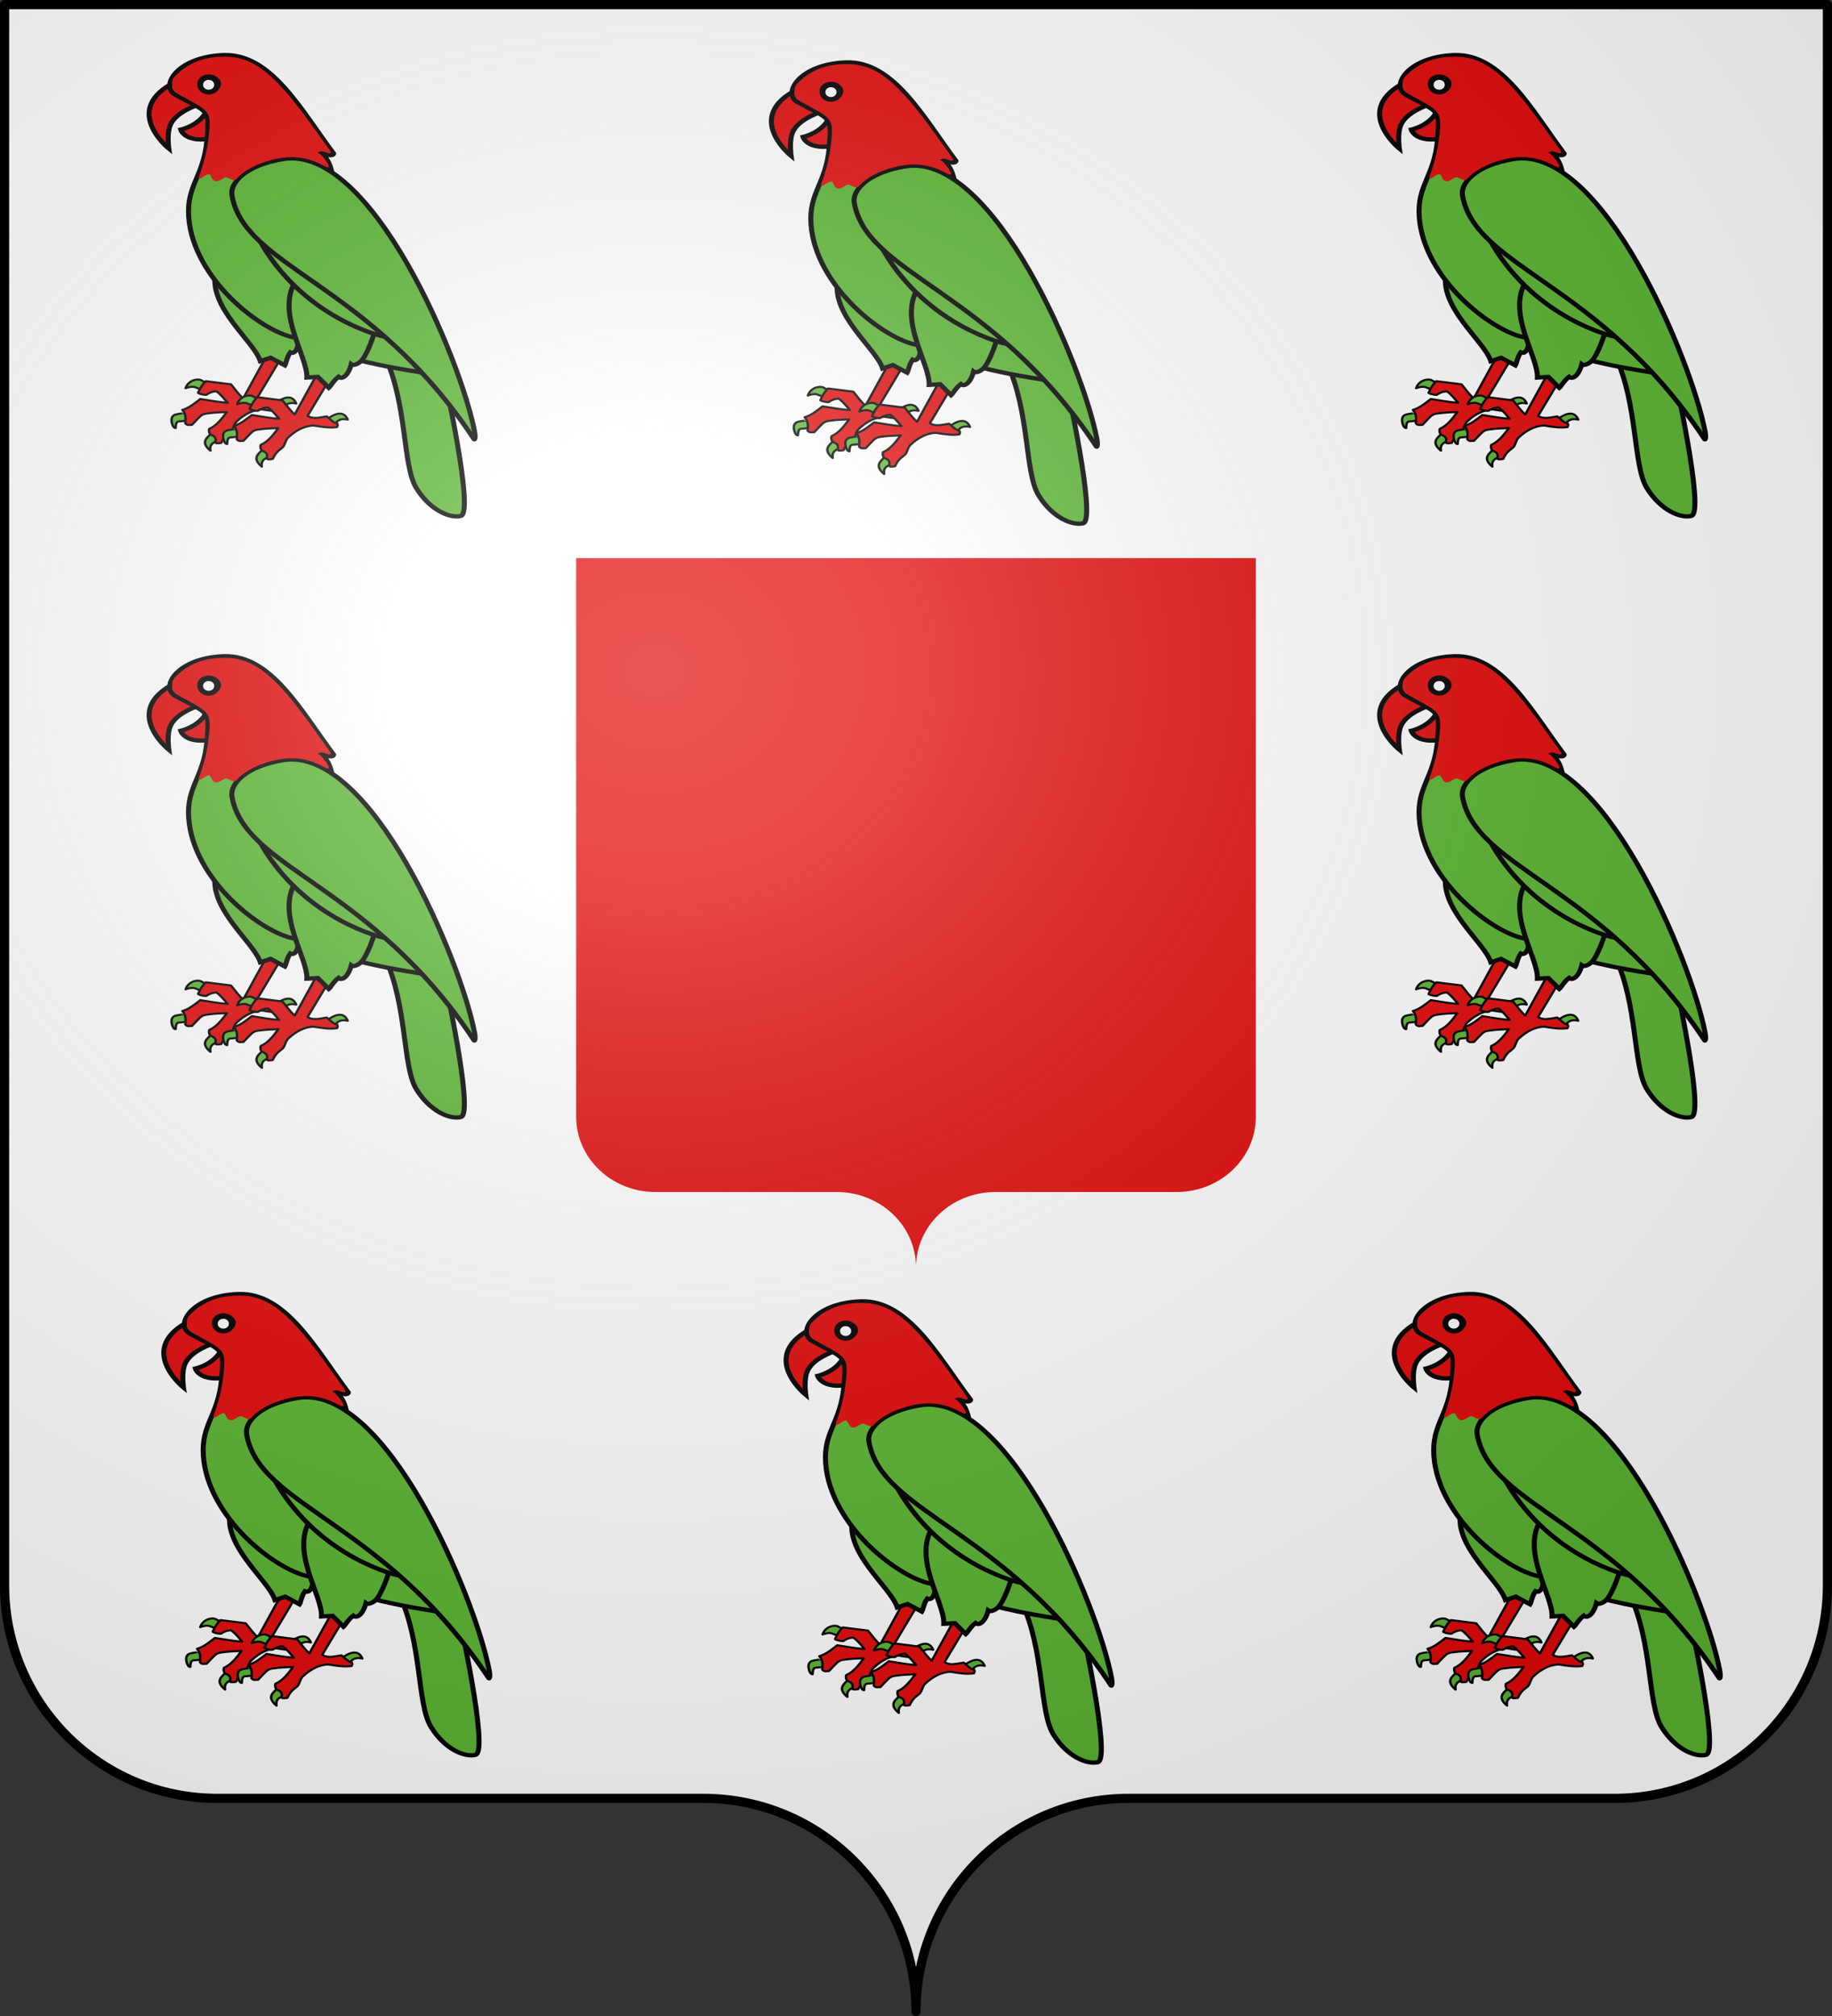 <?xml version="1.0" encoding="UTF-8" standalone="no"?>
<svg
   xmlns:dc="http://purl.org/dc/elements/1.1/"
   xmlns:cc="http://creativecommons.org/ns#"
   xmlns:rdf="http://www.w3.org/1999/02/22-rdf-syntax-ns#"
   xmlns:svg="http://www.w3.org/2000/svg"
   xmlns="http://www.w3.org/2000/svg"
   xmlns:xlink="http://www.w3.org/1999/xlink"
   xmlns:sodipodi="http://sodipodi.sourceforge.net/DTD/sodipodi-0.dtd"
   xmlns:inkscape="http://www.inkscape.org/namespaces/inkscape"
   height="660"
   width="600"
   version="1.0"
   id="svg2"
   sodipodi:version="0.32"
   inkscape:version="0.46"
   sodipodi:docname="Blason Monchy-Cayeux.svg"
   sodipodi:docbase="C:\Documents and Settings\Henry SALOME\Mes documents\Mes images\Blasons\SVG"
   inkscape:output_extension="org.inkscape.output.svg.inkscape"
   sodipodi:modified="true">
  <rect width="100%" height="100%" fill="#333333" stroke="none"/>
  <sodipodi:namedview
     inkscape:window-height="746"
     inkscape:window-width="1024"
     inkscape:pageshadow="2"
     inkscape:pageopacity="0.0"
     guidetolerance="10.0"
     gridtolerance="10.0"
     objecttolerance="10.0"
     borderopacity="1.0"
     bordercolor="#666666"
     pagecolor="#ffffff"
     id="base"
     showgrid="false"
     height="660px"
     inkscape:zoom="0.41666667"
     inkscape:cx="300"
     inkscape:cy="426"
     inkscape:window-x="22"
     inkscape:window-y="29"
     inkscape:current-layer="layer1"
     showguides="true"
     inkscape:guide-bbox="true" />
  <desc
     id="desc4">Flag of Canton of Valais (Wallis)</desc>
  <defs
     id="defs6">
    <inkscape:perspective
       sodipodi:type="inkscape:persp3d"
       inkscape:vp_x="0 : 330 : 1"
       inkscape:vp_y="0 : 1000 : 0"
       inkscape:vp_z="600 : 330 : 1"
       inkscape:persp3d-origin="300 : 220 : 1"
       id="perspective30" />
    <linearGradient
       id="linearGradient2893">
      <stop
         style="stop-color:white;stop-opacity:0.314;"
         offset="0"
         id="stop2895" />
      <stop
         id="stop2897"
         offset="0.19"
         style="stop-color:white;stop-opacity:0.251;" />
      <stop
         style="stop-color:#6b6b6b;stop-opacity:0.125;"
         offset="0.6"
         id="stop2901" />
      <stop
         style="stop-color:black;stop-opacity:0.125;"
         offset="1"
         id="stop2899" />
    </linearGradient>
    <radialGradient
       inkscape:collect="always"
       xlink:href="#linearGradient2893"
       id="radialGradient2883"
       cx="203.198"
       cy="218.01"
       fx="203.198"
       fy="218.01"
       r="300"
       gradientTransform="matrix(1.36,0,0,1.355,-79.528,-87.645)"
       gradientUnits="userSpaceOnUse" />
    <linearGradient
       id="linearGradient2955">
      <stop
         style="stop-color:white;stop-opacity:0;"
         offset="0"
         id="stop2965" />
      <stop
         style="stop-color:black;stop-opacity:0.646;"
         offset="1"
         id="stop2959" />
    </linearGradient>
    <radialGradient
       inkscape:collect="always"
       xlink:href="#linearGradient2955"
       id="radialGradient2961"
       cx="225.524"
       cy="218.901"
       fx="225.524"
       fy="218.901"
       r="300"
       gradientTransform="matrix(-4.167939e-4,2.183,-1.884,-3.599562e-4,615.597,-289.121)"
       gradientUnits="userSpaceOnUse" />
    <polygon
       id="star"
       transform="scale(53,53)"
       points="0,-1 0.588,0.809 -0.951,-0.309 0.951,-0.309 -0.588,0.809 0,-1 " />
    <clipPath
       id="clip">
      <path
         d="M 0,-200 L 0,600 L 300,600 L 300,-200 L 0,-200 z "
         id="path10" />
    </clipPath>
    <radialGradient
       inkscape:collect="always"
       xlink:href="#linearGradient2955"
       id="radialGradient1911"
       gradientUnits="userSpaceOnUse"
       gradientTransform="matrix(-4.167939e-4,2.183,-1.884,-3.599562e-4,1395.597,-309.121)"
       cx="225.524"
       cy="218.901"
       fx="225.524"
       fy="218.901"
       r="300" />
    <radialGradient
       inkscape:collect="always"
       xlink:href="#linearGradient2955"
       id="radialGradient2928"
       cx="-483.508"
       cy="153.928"
       fx="-483.508"
       fy="153.928"
       r="300"
       gradientTransform="matrix(0,2.342,-2.291,0,562.913,1323.77)"
       gradientUnits="userSpaceOnUse" />
    <radialGradient
       inkscape:collect="always"
       xlink:href="#linearGradient2893"
       id="radialGradient11919"
       gradientUnits="userSpaceOnUse"
       gradientTransform="matrix(1.551,0,0,1.35,-227.894,-51.264)"
       cx="285.186"
       cy="200.448"
       fx="285.186"
       fy="200.448"
       r="300" />
    <radialGradient
       gradientUnits="userSpaceOnUse"
       gradientTransform="matrix(0,2.342,-2.291,0,562.913,1323.77)"
       r="300"
       fy="153.928"
       fx="-483.508"
       cy="153.928"
       cx="-483.508"
       id="radialGradient2686"
       xlink:href="#linearGradient2955"
       inkscape:collect="always" />
    <radialGradient
       r="300"
       fy="218.901"
       fx="225.524"
       cy="218.901"
       cx="225.524"
       gradientTransform="matrix(-4.167939e-4,2.183,-1.884,-3.599562e-4,1395.597,-309.121)"
       gradientUnits="userSpaceOnUse"
       id="radialGradient2684"
       xlink:href="#linearGradient2955"
       inkscape:collect="always" />
    <clipPath
       id="clipPath2680">
      <path
         id="path2682"
         d="M 0,-200 L 0,600 L 300,600 L 300,-200 L 0,-200 z " />
    </clipPath>
    <polygon
       points="0,-1 0.588,0.809 -0.951,-0.309 0.951,-0.309 -0.588,0.809 0,-1 "
       transform="scale(53,53)"
       id="polygon2678" />
    <radialGradient
       gradientUnits="userSpaceOnUse"
       gradientTransform="matrix(-4.167939e-4,2.183,-1.884,-3.599562e-4,615.597,-289.121)"
       r="300"
       fy="218.901"
       fx="225.524"
       cy="218.901"
       cx="225.524"
       id="radialGradient2676"
       xlink:href="#linearGradient2955"
       inkscape:collect="always" />
    <linearGradient
       id="linearGradient2670">
      <stop
         id="stop2672"
         offset="0"
         style="stop-color:white;stop-opacity:0;" />
      <stop
         id="stop2674"
         offset="1"
         style="stop-color:black;stop-opacity:0.646;" />
    </linearGradient>
    <radialGradient
       gradientUnits="userSpaceOnUse"
       gradientTransform="matrix(1.36,0,0,1.355,-79.528,-87.645)"
       r="300"
       fy="218.01"
       fx="203.198"
       cy="218.01"
       cx="203.198"
       id="radialGradient2668"
       xlink:href="#linearGradient2893"
       inkscape:collect="always" />
    <linearGradient
       id="linearGradient2658">
      <stop
         id="stop2660"
         offset="0"
         style="stop-color:white;stop-opacity:0.314;" />
      <stop
         style="stop-color:white;stop-opacity:0.251;"
         offset="0.19"
         id="stop2662" />
      <stop
         id="stop2664"
         offset="0.6"
         style="stop-color:#6b6b6b;stop-opacity:0.125;" />
      <stop
         id="stop2666"
         offset="1"
         style="stop-color:black;stop-opacity:0.125;" />
    </linearGradient>
    <inkscape:perspective
       id="perspective230"
       inkscape:persp3d-origin="300 : 220 : 1"
       inkscape:vp_z="600 : 330 : 1"
       inkscape:vp_y="0 : 1000 : 0"
       inkscape:vp_x="0 : 330 : 1"
       sodipodi:type="inkscape:persp3d" />
  </defs>
  <g
     inkscape:groupmode="layer"
     id="layer1"
     inkscape:label="Fond écu">
    <path
       id="path2014"
       style="fill:#ffffff;fill-opacity:1;fill-rule:nonzero;stroke:none;stroke-width:5;stroke-linecap:round;stroke-linejoin:round;stroke-miterlimit:4;stroke-dashoffset:0;stroke-opacity:1"
       d="M 300,658.499 C 300,619.995 331.203,588.746 369.65,588.746 C 408.097,588.746 490.403,588.746 528.85,588.746 C 567.297,588.746 598.5,557.496 598.5,518.992 L 598.5,1.5 L 1.5,1.5 L 1.5,518.992 C 1.5,557.496 32.703,588.746 71.15,588.746 C 109.597,588.746 191.903,588.746 230.35,588.746 C 268.797,588.746 300,619.995 300,658.499 z "
       sodipodi:nodetypes="cssccccssc" />
    <path
       id="path2515"
       style="fill:#e20909;fill-opacity:1;fill-rule:nonzero;stroke:none;stroke-width:5;stroke-linecap:round;stroke-linejoin:round;stroke-miterlimit:4;stroke-dashoffset:0;stroke-opacity:1"
       d="M 300,414.9 C 300,401.292 311.635,390.247 325.97,390.247 C 340.305,390.247 370.995,390.247 385.33,390.247 C 399.665,390.247 411.3,379.203 411.3,365.595 L 411.3,182.7 L 188.7,182.7 L 188.7,365.595 C 188.7,379.203 200.335,390.247 214.67,390.247 C 229.005,390.247 259.695,390.247 274.03,390.247 C 288.365,390.247 300,401.292 300,414.9 z"
       sodipodi:nodetypes="cssccccssc" />
    <g
       id="g2688"
       transform="matrix(0.389,0,0,0.312,27.366,404.902)">
      <g
         inkscape:label="Fond écu"
         id="g2690">
        <g
           transform="matrix(4.223,0,0,4.473,479.676,3.71)"
           id="g7302">
          <g
             id="g7277"
             transform="matrix(-0.401,7.813941e-2,7.813941e-2,0.401,105.595,-31.004)">
            <path
               id="path13191"
               style="fill:#5ab532;fill-opacity:1;fill-rule:nonzero;stroke:#000000;stroke-width:1.174;stroke-linecap:round;stroke-linejoin:round;marker:none;marker-start:none;marker-mid:none;marker-end:none;stroke-miterlimit:4;stroke-dasharray:none;stroke-dashoffset:0;stroke-opacity:1;visibility:visible;display:inline;overflow:visible"
               d="M 528.908,219.198 C 528.89,219.085 528.733,214.583 528.736,214.622 C 528.738,214.661 534.59,214.467 535.599,214.683 C 537.322,215.051 538.306,216.817 538.032,219.919 C 537.875,220.947 537.77,222.029 536.846,222.291 C 535.91,217.984 534.774,218.946 533.781,218.961 C 532.581,218.979 528.927,219.311 528.908,219.198 z" />
            <path
               id="path13193"
               style="fill:#5ab532;fill-opacity:1;fill-rule:nonzero;stroke:#000000;stroke-width:1.174;stroke-linecap:round;stroke-linejoin:round;marker:none;marker-start:none;marker-mid:none;marker-end:none;stroke-miterlimit:4;stroke-dasharray:none;stroke-dashoffset:0;stroke-opacity:1;visibility:visible;display:inline;overflow:visible"
               d="M 516.306,200.498 L 519.382,203.573 L 522.527,201.476 C 523.556,200.484 525.348,200.247 527.699,200.777 C 525.294,196.11 520.251,196.357 519.032,198.051 L 516.306,200.498 z" />
            <path
               id="path13195"
               style="fill:#5ab532;fill-opacity:1;fill-rule:nonzero;stroke:#000000;stroke-width:1.174;stroke-linecap:round;stroke-linejoin:round;marker:none;marker-start:none;marker-mid:none;marker-end:none;stroke-miterlimit:4;stroke-dasharray:none;stroke-dashoffset:0;stroke-opacity:1;visibility:visible;display:inline;overflow:visible"
               d="M 517.145,233.208 C 514.6,232.591 516.202,225.663 519.591,228.176 C 522.981,230.689 526.702,232.471 522.667,238.31 C 522.463,234.092 519.69,233.825 517.145,233.208 z" />
            <path
               id="path13197"
               style="fill:#5ab532;fill-opacity:1;fill-rule:nonzero;stroke:#000000;stroke-width:1.174;stroke-linecap:round;stroke-linejoin:round;marker:none;marker-start:none;marker-mid:none;marker-end:none;stroke-miterlimit:4;stroke-dasharray:none;stroke-dashoffset:0;stroke-opacity:1;visibility:visible;display:inline;overflow:visible"
               d="M 486.392,217.622 C 480.441,214.205 477.129,214.935 476.397,219.718 C 479.559,218.197 481.617,219.129 483.107,221.326" />
            <path
               d="M 470.176,181.836 L 476.886,178.481 L 501.209,211.89 C 502.866,209.5 504.12,205.898 505.543,202.804 L 517.203,198.692 C 518.976,199.912 520.722,202.014 522.235,204.563 C 521.175,205.699 519.861,206.076 518.543,206.439 C 516.772,205.475 515.002,205.106 513.231,205.46 C 511.065,208.337 510.386,210.47 509.177,212.869 C 512.458,212.011 516.513,210.355 521.833,208.222 C 524.766,209.951 527.945,212.193 531.618,212.688 C 531.293,213.337 531.088,213.97 530.973,214.592 C 530.59,216.658 531.198,218.6 531.683,220.557 C 530.849,222.326 529.57,221.716 528.714,222.037 C 523.669,217.919 523.368,217.106 520.746,217.005 C 515.477,217.141 513.718,217.668 510.575,218.041 C 513.467,221.16 516.816,224.714 520.78,225.869 C 521.341,226.785 521.282,227.907 521.059,229.084 C 517.689,231.336 519.232,232.618 519.3,234.379 C 518.914,234.899 517.806,234.937 516.644,234.938 C 513.899,230.683 512.332,230.745 510.295,229.084 C 508.845,227.448 508.406,225.432 506.933,224.327 C 501.928,220.569 497.482,219.322 493.463,219.858 C 488.623,221.809 485.797,222.8 482.338,222.934 C 482.22,222.237 481.541,222.466 481.901,220.813 C 483.299,220.596 484.697,217.818 486.095,215.92 C 489.462,215.895 493.087,216.386 495.198,213.847 L 470.176,181.836 z"
               style="fill:#e20909;fill-opacity:1;fill-rule:nonzero;stroke:#000000;stroke-width:1.174;stroke-linecap:round;stroke-linejoin:round;marker:none;marker-start:none;marker-mid:none;marker-end:none;stroke-miterlimit:4;stroke-dasharray:none;stroke-dashoffset:0;stroke-opacity:1;visibility:visible;display:inline;overflow:visible"
               id="path13199" />
          </g>
          <g
             transform="matrix(-0.401,7.749053e-2,7.749053e-2,0.401,116.005,-26.911)"
             id="g7290">
            <path
               d="M 528.908,219.198 C 528.89,219.085 528.733,214.583 528.736,214.622 C 528.738,214.661 534.59,214.467 535.599,214.683 C 537.322,215.051 538.306,216.817 538.032,219.919 C 537.875,220.947 537.77,222.029 536.846,222.291 C 535.91,217.984 534.774,218.946 533.781,218.961 C 532.581,218.979 528.927,219.311 528.908,219.198 z"
               style="fill:#5ab532;fill-opacity:1;fill-rule:nonzero;stroke:#000000;stroke-width:1.174;stroke-linecap:round;stroke-linejoin:round;marker:none;marker-start:none;marker-mid:none;marker-end:none;stroke-miterlimit:4;stroke-dasharray:none;stroke-dashoffset:0;stroke-opacity:1;visibility:visible;display:inline;overflow:visible"
               id="path7292" />
            <path
               d="M 516.306,200.498 L 519.382,203.573 L 522.527,201.476 C 523.556,200.484 525.348,200.247 527.699,200.777 C 525.294,196.11 520.251,196.357 519.032,198.051 L 516.306,200.498 z"
               style="fill:#5ab532;fill-opacity:1;fill-rule:nonzero;stroke:#000000;stroke-width:1.174;stroke-linecap:round;stroke-linejoin:round;marker:none;marker-start:none;marker-mid:none;marker-end:none;stroke-miterlimit:4;stroke-dasharray:none;stroke-dashoffset:0;stroke-opacity:1;visibility:visible;display:inline;overflow:visible"
               id="path7294" />
            <path
               d="M 517.145,233.208 C 514.6,232.591 516.202,225.663 519.591,228.176 C 522.981,230.689 526.702,232.471 522.667,238.31 C 522.463,234.092 519.69,233.825 517.145,233.208 z"
               style="fill:#5ab532;fill-opacity:1;fill-rule:nonzero;stroke:#000000;stroke-width:1.174;stroke-linecap:round;stroke-linejoin:round;marker:none;marker-start:none;marker-mid:none;marker-end:none;stroke-miterlimit:4;stroke-dasharray:none;stroke-dashoffset:0;stroke-opacity:1;visibility:visible;display:inline;overflow:visible"
               id="path7296" />
            <path
               d="M 486.392,217.622 C 480.441,214.205 477.129,214.935 476.397,219.718 C 479.559,218.197 481.617,219.129 483.107,221.326"
               style="fill:#5ab532;fill-opacity:1;fill-rule:nonzero;stroke:#000000;stroke-width:1.174;stroke-linecap:round;stroke-linejoin:round;marker:none;marker-start:none;marker-mid:none;marker-end:none;stroke-miterlimit:4;stroke-dasharray:none;stroke-dashoffset:0;stroke-opacity:1;visibility:visible;display:inline;overflow:visible"
               id="path7298" />
            <path
               id="path7300"
               style="fill:#e20909;fill-opacity:1;fill-rule:nonzero;stroke:#000000;stroke-width:1.174;stroke-linecap:round;stroke-linejoin:round;marker:none;marker-start:none;marker-mid:none;marker-end:none;stroke-miterlimit:4;stroke-dasharray:none;stroke-dashoffset:0;stroke-opacity:1;visibility:visible;display:inline;overflow:visible"
               d="M 470.176,181.836 L 476.886,178.481 L 501.209,211.89 C 502.866,209.5 504.12,205.898 505.543,202.804 L 517.203,198.692 C 518.976,199.912 520.722,202.014 522.235,204.563 C 521.175,205.699 519.861,206.076 518.543,206.439 C 516.772,205.475 515.002,205.106 513.231,205.46 C 511.065,208.337 510.386,210.47 509.177,212.869 C 512.458,212.011 516.513,210.355 521.833,208.222 C 524.766,209.951 527.945,212.193 531.618,212.688 C 531.293,213.337 531.088,213.97 530.973,214.592 C 530.59,216.658 531.198,218.6 531.683,220.557 C 530.849,222.326 529.57,221.716 528.714,222.037 C 523.669,217.919 523.368,217.106 520.746,217.005 C 515.477,217.141 513.718,217.668 510.575,218.041 C 513.467,221.16 516.816,224.714 520.78,225.869 C 521.341,226.785 521.282,227.907 521.059,229.084 C 517.689,231.336 519.232,232.618 519.3,234.379 C 518.914,234.899 517.806,234.937 516.644,234.938 C 513.899,230.683 512.332,230.745 510.295,229.084 C 508.845,227.448 508.406,225.432 506.933,224.327 C 501.928,220.569 497.482,219.322 493.463,219.858 C 488.623,221.809 485.797,222.8 482.338,222.934 C 482.22,222.237 481.541,222.466 481.901,220.813 C 483.299,220.596 484.697,217.818 486.095,215.92 C 489.462,215.895 493.087,216.386 495.198,213.847 L 470.176,181.836 z" />
          </g>
          <path
             style="fill:#e20909;fill-opacity:1;fill-rule:evenodd;stroke:#000000;stroke-width:1px;stroke-linecap:butt;stroke-linejoin:miter;stroke-opacity:1"
             d="M -90.986,18.118 C -104.087,24.617 -93.668,34.52 -93.668,34.52 C -93.668,34.52 -94.014,31.692 -93.565,29.672 C -92.895,26.658 -89.542,24.72 -85.622,23.379"
             id="path4499"
             sodipodi:nodetypes="ccsc" />
          <path
             style="fill:#e20909;fill-opacity:1;fill-rule:evenodd;stroke:#000000;stroke-width:1px;stroke-linecap:butt;stroke-linejoin:miter;stroke-opacity:1"
             d="M -85.828,24.72 C -86.86,28.95 -91.296,30.085 -91.296,30.085 C -91.296,30.085 -90.296,34.108 -82.94,31.529"
             id="path4501"
             sodipodi:nodetypes="ccc" />
          <path
             style="fill:#5ab532;fill-opacity:1;fill-rule:evenodd;stroke:#000000;stroke-width:1px;stroke-linecap:butt;stroke-linejoin:miter;stroke-opacity:1"
             d="M -50.605,83.202 C -46.083,94.582 -47.103,108.796 -44.332,114.131 C -41.529,119.526 -37.453,121.326 -35.433,120.696 C -32.701,119.843 -38.934,87.141 -38.934,87.141"
             id="path4497"
             sodipodi:nodetypes="czsc" />
          <path
             sodipodi:nodetypes="ccccccscc"
             id="path4493"
             d="M -84.302,63.321 C -85.959,71.711 -76.785,79.543 -75.423,84.39 L -73.378,83.598 L -70.527,85.382 C -70.331,85.034 -70.114,83.416 -69.453,82.337 C -68.577,82.842 -67.664,81.506 -67.907,78.774 C -67.265,79.062 -66.313,78.04 -66.044,76.817 C -65.429,74.029 -65.755,69.598 -65.755,69.598 C -70.551,69.416 -84.302,63.321 -84.302,63.321 z"
             style="fill:#5ab532;fill-opacity:1;fill-rule:evenodd;stroke:#000000;stroke-width:1px;stroke-linecap:butt;stroke-linejoin:miter;stroke-opacity:1" />
          <path
             style="fill:#5ab532;fill-opacity:1;fill-rule:evenodd;stroke:#000000;stroke-width:1px;stroke-linecap:butt;stroke-linejoin:miter;stroke-opacity:1"
             d="M -92.329,21.929 C -95.526,19.885 -91.992,12.952 -82.701,12.592 C -73.291,12.227 -67.365,25.345 -60.8,35.703 C -60.8,35.703 -60.791,36.801 -63.874,35.248 C -55.002,40.199 -68.696,78.826 -68.696,78.826 C -75.091,77.485 -88.825,65.2 -89.703,50.523 C -90.151,43.102 -86.703,41.08 -86.056,32.433 C -85.502,25.017 -85.739,26.143 -92.329,21.929 z"
             id="path3598"
             sodipodi:nodetypes="cscccsss" />
          <path
             sodipodi:type="arc"
             style="fill:#ffffff;fill-opacity:1;fill-rule:nonzero;stroke:#000000;stroke-width:1.5;stroke-miterlimit:4;stroke-dasharray:none;stroke-opacity:1"
             id="path4485"
             sodipodi:cx="23.004416"
             sodipodi:cy="18.1182"
             sodipodi:rx="1.8568586"
             sodipodi:ry="1.8568586"
             d="M 24.861,18.118 A 1.857,1.857 0 1 1 21.148,18.118 A 1.857,1.857 0 1 1 24.861,18.118 z"
             transform="translate(-108.729,1.444)" />
          <path
             style="fill:#5ab532;fill-opacity:1;fill-rule:evenodd;stroke:#000000;stroke-width:1px;stroke-linecap:butt;stroke-linejoin:miter;stroke-opacity:1"
             d="M -58.192,83.275 C -58.192,83.275 -54.18,85.318 -38.497,87.871 L -51.699,74.23 L -58.192,83.275 z"
             id="path4495"
             sodipodi:nodetypes="cccc" />
          <path
             style="fill:#5ab532;fill-opacity:1;fill-rule:evenodd;stroke:#000000;stroke-width:1px;stroke-linecap:butt;stroke-linejoin:miter;stroke-opacity:1"
             d="M -68.331,65.477 C -72.416,72.99 -65.997,83.202 -66.142,88.235 L -63.954,88.09 L -61.766,90.643 C -61.475,90.37 -60.785,88.889 -59.832,88.058 C -59.147,88.8 -57.877,87.798 -57.293,85.118 C -56.767,85.585 -55.553,84.893 -54.931,83.806 C -53.512,81.328 -52.502,77.002 -52.502,77.002 C -57.024,75.397 -68.331,65.477 -68.331,65.477 z"
             id="path4491"
             sodipodi:nodetypes="ccccccscc" />
          <path
             style="fill:#5ab532;fill-opacity:1;fill-rule:evenodd;stroke:#000000;stroke-width:1px;stroke-linecap:butt;stroke-linejoin:miter;stroke-opacity:1"
             d="M -75.188,56.869 C -66.288,74.668 -50.897,78.607 -50.897,78.607 L -58.848,65.55 L -75.188,56.869 z"
             id="path4489"
             sodipodi:nodetypes="cccc" />
          <path
             style="fill:#5ab532;fill-opacity:1;fill-rule:evenodd;stroke:#000000;stroke-width:1px;stroke-linecap:butt;stroke-linejoin:miter;stroke-opacity:1"
             d="M -70.973,36.996 C -78.532,38.506 -81.483,42.672 -81.083,45.455 C -78.634,62.491 -53.588,65.829 -32.805,102.708 C -32.685,102.92 -32.466,102.399 -32.731,100.779 C -35.46,84.113 -53.29,33.463 -70.973,36.996 z"
             id="path4487"
             sodipodi:nodetypes="cssss" />
        </g>
        <path
           sodipodi:nodetypes="csssssssssssscsssccsscc"
           id="path2603"
           d="M 110.254,188.666 C 114.63,173.653 117.245,160.754 118.476,148.112 C 120.991,122.268 119.899,119.078 104.963,108.66 C 88.169,96.945 88.28,98.477 87.964,90.169 C 87.773,85.163 89.196,83.099 96.298,76.23 C 106.098,66.751 116.713,62.665 131.401,62.717 C 155.293,62.803 172.928,80.511 205.198,136.825 C 212.307,149.23 219.596,161.533 219.596,162.021 C 219.596,162.51 216.415,160.727 214.328,160.203 C 210.42,159.222 206.303,162.711 209.939,163.923 C 211.659,164.496 217.834,174.586 217.834,176.78 C 217.834,177.274 212.831,173.557 208.302,171.262 C 196.424,165.243 184.496,164.533 170.555,169.015 C 157.038,173.361 146.123,180.829 139.897,189.989 C 137.632,191.056 134.81,187.129 131.971,187.304 C 129.259,187.471 126.541,191.773 123.839,191.459 C 121.073,191.137 120.617,184.627 118.414,184.145 C 115.352,183.475 110.937,188.841 110.254,188.666 z M 125.945,98.183 C 129.965,93.071 130.145,87.92 126.457,83.561 C 119.489,75.327 107.012,79.828 107.012,90.575 C 107.012,101.62 119.343,106.575 125.945,98.183 L 125.945,98.183 z"
           style="opacity:1;fill:#e20909;fill-opacity:1;fill-rule:nonzero;stroke:#e20909;stroke-width:2;stroke-linecap:round;stroke-linejoin:bevel;stroke-miterlimit:4;stroke-dasharray:none;stroke-dashoffset:0;stroke-opacity:1" />
      </g>
      <g
         inkscape:label="Meubles"
         id="g2716" />
      <g
         inkscape:label="Reflet final"
         id="g2718" />
      <g
         inkscape:label="Contour final"
         id="g2720" />
    </g>
    <use
       x="0"
       y="0"
       xlink:href="#g2688"
       id="use2722"
       transform="translate(203.81,2.4)"
       width="600"
       height="660" />
    <use
       x="0"
       y="0"
       xlink:href="#use2722"
       id="use2724"
       transform="translate(199.2,-2.4)"
       width="600"
       height="660" />
    <use
       x="0"
       y="0"
       xlink:href="#g2688"
       id="use2726"
       transform="translate(-4.8,-405.6)"
       width="600"
       height="660" />
    <use
       x="0"
       y="0"
       xlink:href="#use2722"
       id="use2728"
       transform="translate(-4.8,-405.6)"
       width="600"
       height="660" />
    <use
       x="0"
       y="0"
       xlink:href="#use2724"
       id="use2730"
       transform="translate(-4.8,-405.6)"
       width="600"
       height="660" />
    <use
       x="0"
       y="0"
       xlink:href="#use2726"
       id="use2732"
       transform="translate(2.5001017e-8,196.8)"
       width="600"
       height="660" />
    <use
       x="0"
       y="0"
       xlink:href="#use2730"
       id="use2736"
       transform="translate(-4.1668386e-8,196.8)"
       width="600"
       height="660" />
  </g>
  <g
     inkscape:groupmode="layer"
     id="layer2"
     inkscape:label="Meubles"
     sodipodi:insensitive="true" />
  <g
     inkscape:groupmode="layer"
     id="layer3"
     inkscape:label="Reflet final"
     sodipodi:insensitive="true">
    <path
       id="path2875"
       style="fill:url(#radialGradient11919);fill-opacity:1;fill-rule:evenodd;stroke:none;stroke-width:3;stroke-linecap:butt;stroke-linejoin:miter;stroke-miterlimit:4;stroke-dasharray:none;stroke-opacity:1"
       d="M 1.5,1.5 L 1.5,518.991 C 1.5,557.496 32.703,588.746 71.15,588.746 C 109.597,588.746 191.903,588.746 230.35,588.746 C 268.797,588.745 300,619.996 300,658.5 C 300,619.996 331.203,588.746 369.65,588.746 C 408.097,588.745 490.403,588.746 528.85,588.746 C 567.297,588.746 598.5,557.496 598.5,518.991 L 598.5,1.5 L 1.5,1.5 z " />
  </g>
  <g
     inkscape:groupmode="layer"
     id="layer4"
     inkscape:label="Contour final"
     sodipodi:insensitive="true">
    <path
       id="path1572"
       style="fill:none;fill-opacity:1;fill-rule:nonzero;stroke:black;stroke-width:3;stroke-linecap:round;stroke-linejoin:round;stroke-miterlimit:4;stroke-dasharray:none;stroke-dashoffset:0;stroke-opacity:1"
       d="M 300,658.5 C 300,619.996 331.203,588.746 369.65,588.746 C 408.097,588.746 490.403,588.746 528.85,588.746 C 567.297,588.746 598.5,557.497 598.5,518.993 L 598.5,1.5 L 1.5,1.5 L 1.5,518.993 C 1.5,557.497 32.703,588.746 71.15,588.746 C 109.597,588.746 191.903,588.746 230.35,588.746 C 268.797,588.746 300,619.996 300,658.5 z "
       sodipodi:nodetypes="cssccccssc" />
  </g>
</svg>
